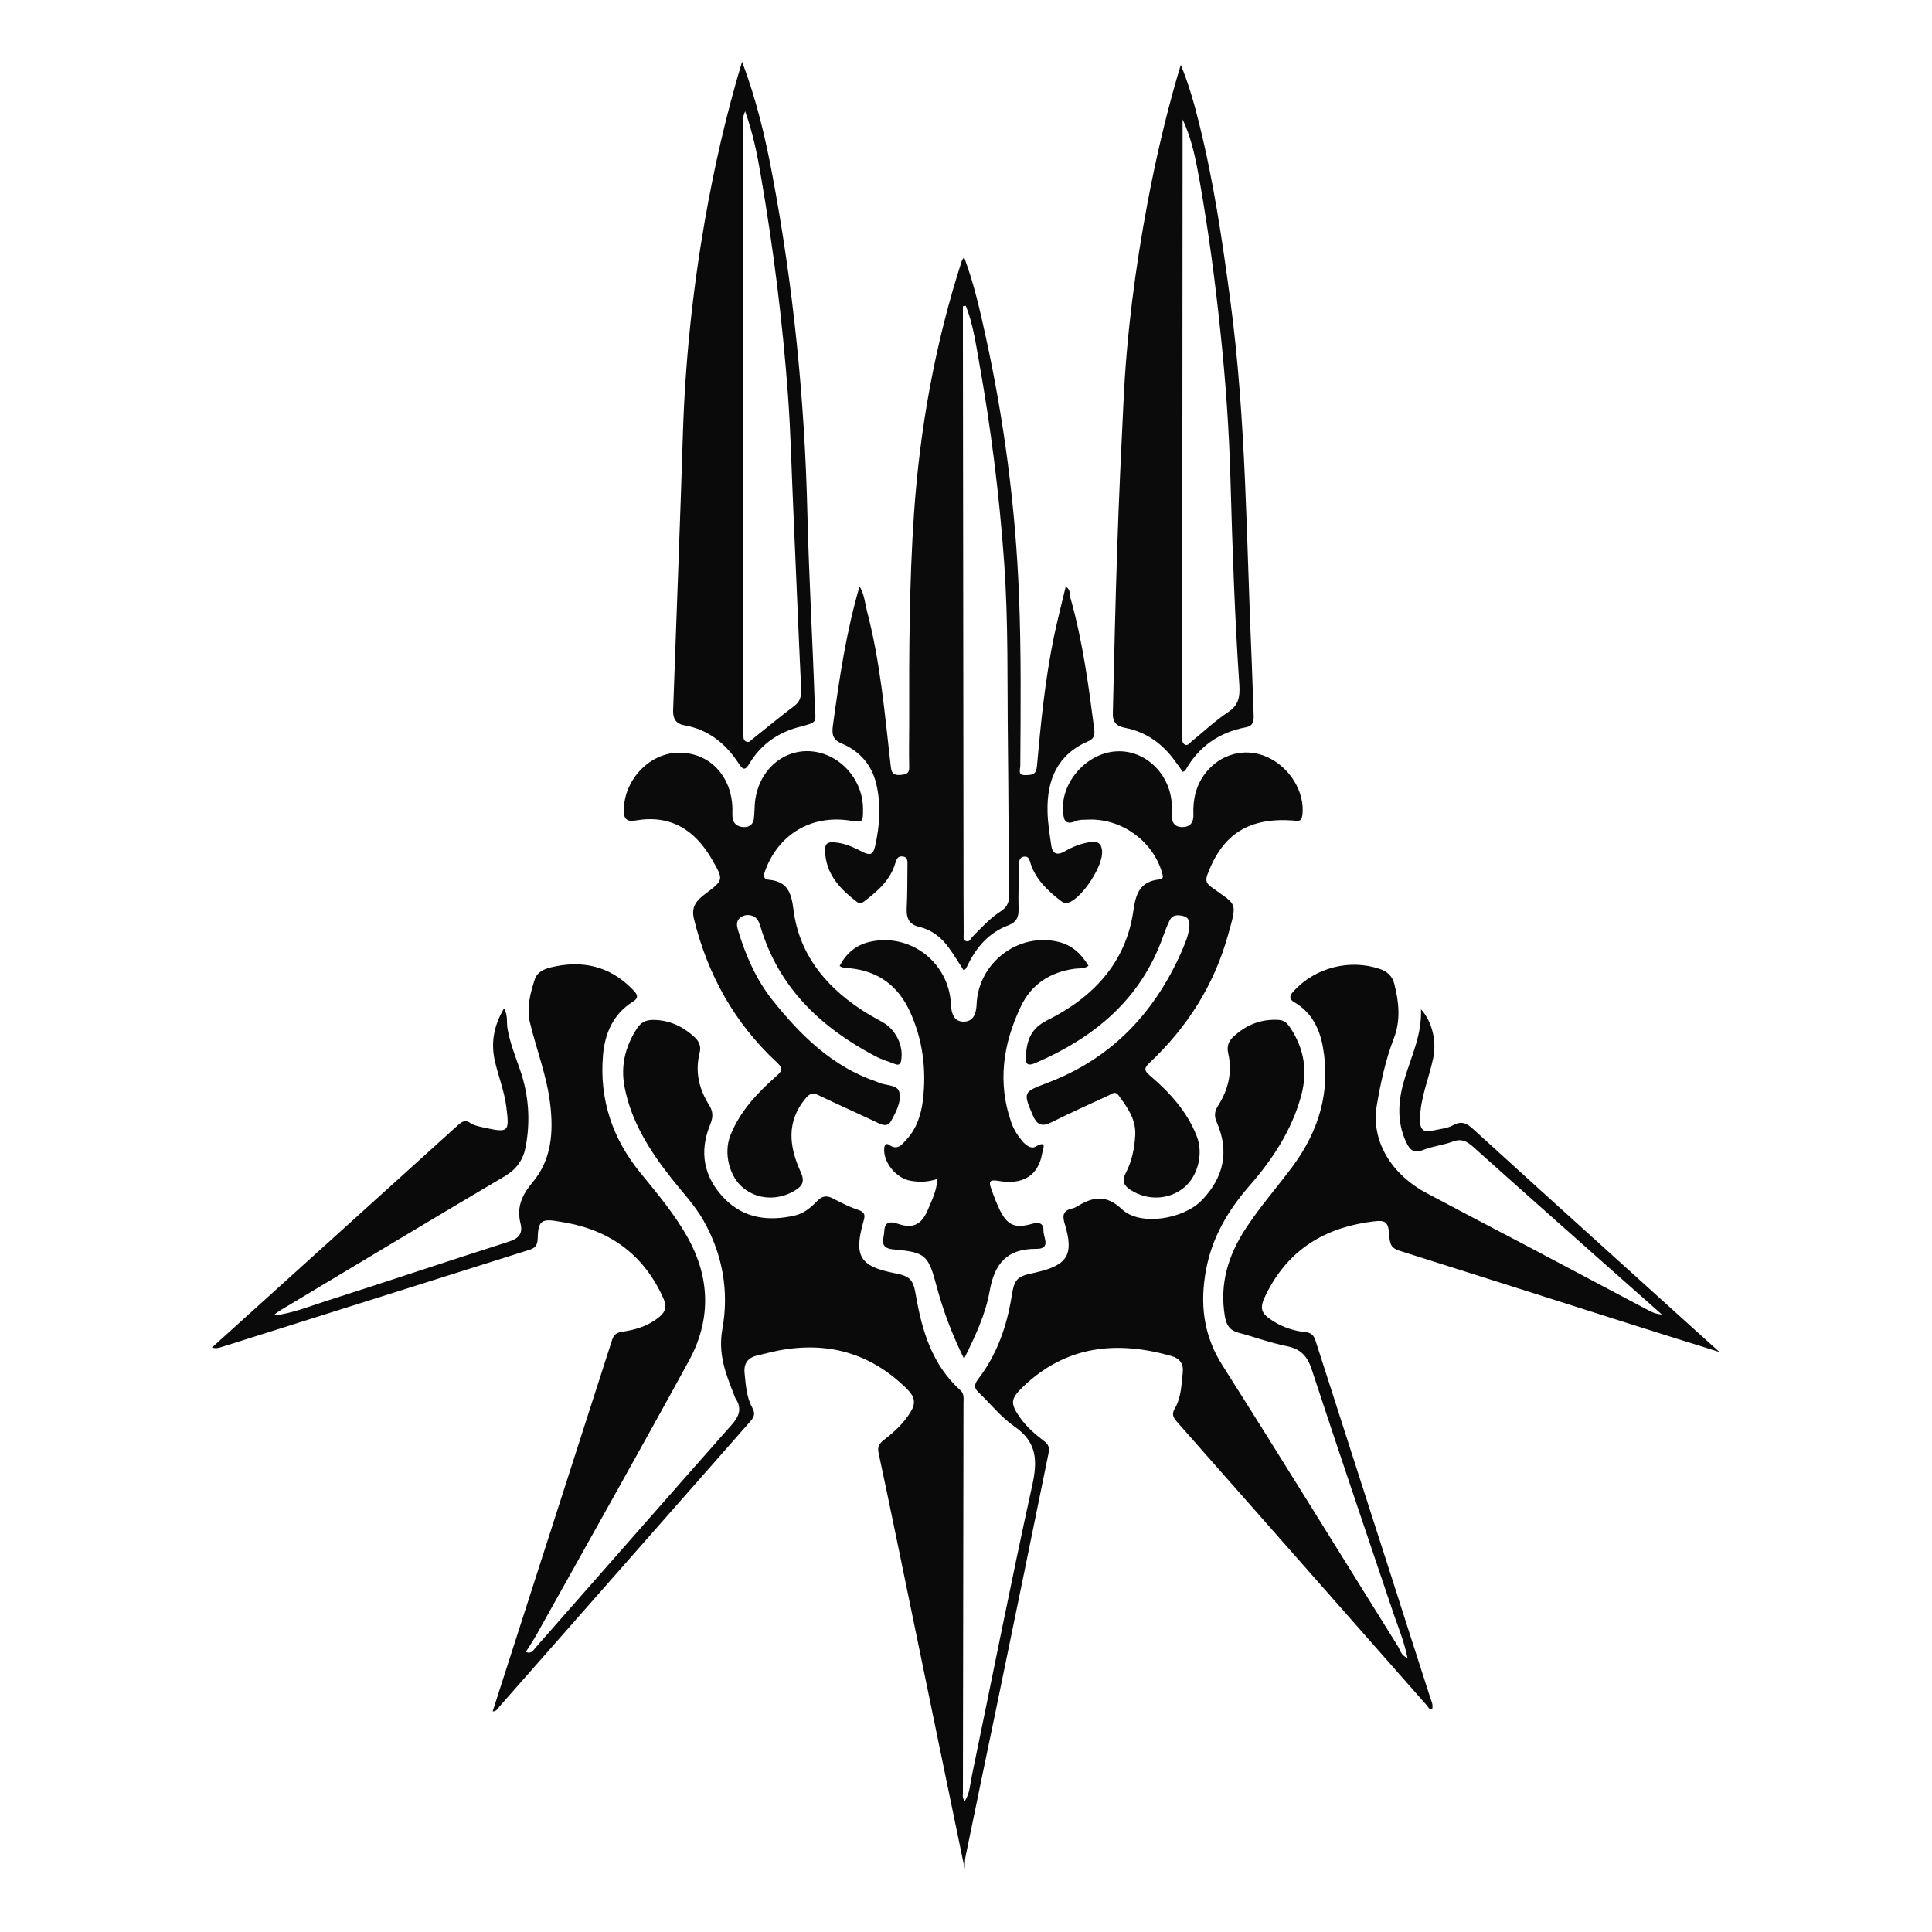 <?xml version="1.0" encoding="utf-8"?>
<!-- Generator: Adobe Illustrator 26.3.1, SVG Export Plug-In . SVG Version: 6.00 Build 0)  -->
<svg version="1.1" id="Layer_1" xmlns="http://www.w3.org/2000/svg" xmlns:xlink="http://www.w3.org/1999/xlink" x="0px" y="0px"
	 viewBox="0 0 1000 1000" style="enable-background:new 0 0 1000 1000;" xml:space="preserve">
<style type="text/css">
	.st0{fill:#0A0A0B;}
	.st1{fill:#0B0B0B;}
	.st2{fill:#0B0A0B;}
</style>
<g id="XMLID_00000173122265462326163470000006021805962915975056_">
	<path id="XMLID_00000042724076344313293020000003757428522479445123_" class="st0" d="M728.5,858.1c-1.6-8-4.5-15.1-7-22.3
		c-14.2-42.3-28.6-84.4-42.5-126.8c-2.3-7.2-5.9-10.9-13.3-12.3c-8.4-1.7-16.4-4.7-24.7-6.9c-4.5-1.2-6.2-3.9-7-8.4
		c-2.9-17,1.8-32,11.1-46c7.3-11.1,16-21,23.9-31.6c13.7-18.5,19.9-39.1,15.7-62c-1.7-9.4-5.8-17.8-14.7-23
		c-2.8-1.6-2.7-3.3-0.5-5.7c11.1-12.2,28.9-16.9,44.6-11.6c4,1.3,6.6,3.8,7.6,7.8c2.4,9.4,3.4,18.8-0.3,28.3
		c-4.3,11.2-6.8,22.9-8.8,34.7c-3,17.8,7.1,35.3,25.9,45.3c16.9,9,33.9,17.9,50.9,26.8c21.4,11.3,42.7,22.6,64,33.9
		c2,1.1,4.2,1.9,6.8,2.1c-11-9.8-22.1-19.5-33.1-29.3c-21.6-19.2-43.2-38.3-64.7-57.6c-3.1-2.7-5.8-4.3-10.2-2.7
		c-5,1.9-10.5,2.4-15.5,4.4c-5,1.9-7,0.1-9-4.3c-5-11-3.9-22-0.6-32.8c3.5-11.6,8.9-22.6,8.4-35.7c5.8,6.3,8.2,16.6,6.3,25.4
		c-2.2,10.5-6.7,20.5-6.8,31.5c-0.1,5.9,2.1,7,7.1,5.8c3.3-0.8,6.9-1,9.8-2.6c4.4-2.4,7-1.4,10.6,1.9c39.4,35.9,79,71.6,118.6,107.4
		c2.5,2.3,5,4.5,8.9,8c-18.6-5.8-35.6-11.1-52.5-16.5c-37.4-11.9-74.7-23.8-112.1-35.6c-3.6-1.1-5.8-2-6.2-6.8
		c-0.6-9.6-1.7-9.7-11.8-8.2c-23.8,3.7-41.5,15.6-52.2,37.5c-3.5,7.1-2.7,9.6,4.1,13.8c5,3.1,10.6,4.9,16.3,5.5
		c3.2,0.3,4.4,1.7,5.3,4.4c13.1,41,26.4,81.9,39.5,122.8c6.6,20.7,13.2,41.3,19.9,62c0.6,1.9,1.6,3.7,1,5.8c-1.6,0.6-2-0.9-2.7-1.7
		c-43.2-49-86.3-98.1-129.6-147.1c-2-2.3-2.5-4.1-0.9-6.7c3.3-5.7,3.4-12.2,4.1-18.6c0.5-4.4-1.6-7.3-5.8-8.5
		c-28.4-8.1-54.7-5.5-77,16c-6.4,6.2-6.6,8.5-1.4,15.9c3.4,4.8,7.8,8.6,12.4,12.1c2.4,1.8,2.9,3.4,2.3,6.4
		C533.8,796,524.8,840,515.7,884c-5.3,25.6-10.7,51.2-15.9,76.8c-0.4,1.7-0.3,3.5-0.5,6.4c-8.9-42.9-17.5-84.7-26.1-126.4
		c-6.1-29.5-12.1-59.1-18.4-88.5c-0.8-3.5,0.2-5,2.6-6.9c5.4-4.2,10.4-8.7,14-14.7c2.7-4.4,2-7.7-1.4-11.2c-17.8-18-39.1-24.9-64-21
		c-4.7,0.7-9.3,2-14,3.1c-4.9,1.1-7.1,4.1-6.6,9.1c0.6,6.2,1,12.5,4,18c1.7,3.1,0.9,4.8-1.2,7.2c-43.2,49-86.3,98.2-129.5,147.2
		c-1,1.1-1.7,2.8-3.7,2.7c20.6-64.1,41.2-128.1,61.8-192.2c0.9-2.8,2.2-3.8,5.3-4.3c6.9-1,13.6-3,19.2-7.7c3.3-2.7,3.9-5.5,2.1-9.5
		c-9.8-22-26.7-34.8-50.2-39.2c-1.2-0.2-2.4-0.4-3.6-0.6c-9.3-1.7-11.1-0.6-11.3,8.9c-0.1,4-1.9,5-4.9,5.9
		c-52.6,16.6-105.2,33.2-157.7,49.8c-1.9,0.6-3.6,1.3-6,0.6c42.6-38.5,84.9-76.7,127.2-115c2.2-2,3.9-3.1,6.6-1.2
		c2.2,1.4,4.8,1.8,7.3,2.4c12.5,2.7,12.9,2.2,11.3-10.6c-1-8-3.9-15.4-5.8-23.2c-2.4-9.9-0.8-18.9,4.6-28c2.1,3.7,1.2,7.3,1.8,10.7
		c1.3,7.1,3.9,13.8,6.3,20.6c4.7,13.3,5.7,27,3,40.8c-1.2,6.2-4.6,11.1-10.4,14.6c-38.9,23-77.6,46.3-116.3,69.5
		c-1.3,0.8-2.5,1.6-3.7,2.8c9.4-1,18.1-4.6,26.9-7.4c31.7-10.1,63.1-20.7,94.8-30.8c5.4-1.7,7.4-4.4,6.1-9.5
		c-2.1-8.4,0.8-14.7,6.3-21.3c9.8-11.6,10.8-25.8,9.1-40.3c-1.7-14.6-7.1-28.2-10.5-42.3c-1.8-7.6,0.1-15.1,2.5-22.4
		c1.3-3.9,4.8-5.3,8.3-6.2c16.2-3.9,30.5-0.8,42.4,11.5c2.3,2.4,3.6,4.1-0.1,6.4c-10.2,6.4-14.4,16.6-15.3,27.8
		c-1.9,22.7,4.9,43,19.4,60.7c8.9,10.9,17.9,21.6,24.7,33.9c11.6,21.1,11.7,42.7,0.3,63.5c-25.8,47.2-52.2,93.9-78.4,140.9
		c-1.8,3.3-3.9,6.4-5.9,9.6c2.8,1.3,3.8-0.8,5.1-2.3c33.8-38.4,67.4-76.8,101.3-115.1c4-4.5,5.6-8.5,2.1-13.8
		c-0.4-0.6-0.6-1.5-0.9-2.2c-4.3-10.8-8.2-21-5.9-33.7c3.5-19.4,0.2-38.6-9.8-56.2c-4.6-8.1-11-14.7-16.7-22
		c-11.1-14.1-20.6-29-24.1-46.9c-2.2-11.3,0.4-21.4,6.6-30.8c2-2.9,4.5-4.1,8.1-4.1c8.5,0,15.5,3.4,21.6,9c2.3,2.2,3.4,4.8,2.5,8.1
		c-2.4,9.7-0.3,18.7,4.9,26.9c2.1,3.4,2.2,6.1,0.7,9.9c-6,14.3-3.5,27.6,7.4,38.7c10.1,10.2,22.6,11.7,36.1,8.7
		c5-1.1,8.6-4.3,11.9-7.7c2.6-2.6,4.9-2.8,8-1.2c4.2,2.2,8.5,4.4,13,5.9c3.7,1.2,3.8,2.7,2.8,6.1c-5.1,17.9-1.8,23.2,16.2,26.7
		c8,1.5,9.6,3.4,10.9,11.2c3.2,18.5,8.4,36.2,23.1,49.4c2.1,1.9,1.6,4.4,1.6,6.7c-0.1,67.2-0.2,134.4-0.3,201.6c0,1.3-0.5,2.7,1,4.3
		c2.6-4.1,2.7-8.7,3.6-12.9c10.4-50,20.2-100.2,31.2-150.1c2.9-13,2.7-22.7-9.2-30.9c-6.8-4.7-12.2-11.6-18.3-17.4
		c-2.6-2.4-2.6-4.2-0.4-7.1c9.7-12.6,14.8-27.2,17.3-42.7c1.4-8.9,2.6-10.5,11.8-12.3c0.4-0.1,0.8-0.2,1.2-0.3
		c15.9-3.7,19.3-9.1,14.6-24.7c-1.4-4.5-1.2-7.2,3.8-8.3c1-0.2,1.9-0.7,2.7-1.2c8-4.7,14.6-6.3,23,1.6c9.4,8.9,32,5.2,41.5-4.8
		c11.2-11.7,14.2-25.1,7.6-40.2c-1.4-3.1-1.2-5.5,0.5-8.3c5.4-8.4,7.7-17.5,5.4-27.5c-0.7-3.2,0-6,2.4-8.2c6.7-6.4,14.5-9.6,23.9-9
		c3.1,0.2,4.6,2.2,6,4.3c7.1,10.8,8.9,22.3,5.5,34.9c-4.9,18-14.9,33.1-26.9,46.8c-11,12.6-19.2,26.6-22.3,43.1
		c-3.3,17.4-1.6,33.8,8.3,49.5c30.7,48.4,60.8,97.3,91.2,146C724.9,854.7,725.5,857,728.5,858.1z"/>
	<path id="XMLID_00000054946026144317045860000017131555989134606234_" class="st1" d="M564.2,424.2c-2.2,0.2-5.1-0.2-7.4,0.8
		c-6,2.5-6.3-1.3-6.6-5.3c-1-15,12.4-30,27.6-30.8c14.8-0.9,27.8,11.5,28.7,27.2c0.1,1.8,0.1,3.6,0,5.4c-0.2,3.7,1.2,6.5,5.2,6.6
		c4.1,0.1,6.2-2.2,6-6.5c-0.3-7.8,1.3-15.1,6.2-21.4c7.7-10,20.5-13.4,31.7-8.5c12.1,5.3,20,18.5,18.5,30.3
		c-0.5,3.6-2.5,2.9-4.6,2.7c-22.9-1.7-36.7,6.9-44.5,27.9c-1,2.7-0.9,4.4,1.8,6.4c13.4,9.9,13.9,7,8.7,25.4
		c-7.2,25.6-21,47.3-40.3,65.5c-3,2.8-3.3,4.1,0.2,7c10.1,8.6,19,18.4,24,31.1c3.6,9.1,0.7,20.8-6.7,26.8
		c-7.8,6.3-18.7,6.7-27.4,1.2c-3.6-2.3-4.8-4.7-2.6-8.9c3.2-6.1,4.5-12.7,4.9-19.6c0.4-8.3-4.1-14.3-8.6-20.5
		c-1.9-2.6-3.6-0.7-5.2,0c-10,4.6-20,9.1-29.8,14c-5.1,2.5-7.5,0.9-9.5-3.9c-5.1-11.9-4.7-11.9,7.3-16.5
		c33.1-12.4,55.6-36,69.7-67.9c1.8-4.2,3.7-8.4,4.1-13.1c0.2-2.6-0.2-4.8-3.3-5.5c-2.7-0.6-5.4-0.7-6.8,2.1
		c-1.4,2.8-2.5,5.8-3.6,8.8c-11.5,32.2-35.3,51.9-65.7,65.1c-5.2,2.3-5.5-0.1-5.2-4.3c0.7-7.8,2.7-13.5,11-17.7
		c23.4-11.6,40.7-29.5,44.6-56.5c1.3-9.4,3.6-15.3,13.4-16.4c2.4-0.3,2-1.6,1.5-3.4C596.9,435.8,581.3,424,564.2,424.2z"/>
	<path id="XMLID_00000064349850781441536690000005159660684267352497_" class="st1" d="M446.7,418.6c0,7.2,0,7.2-7,6.1
		c-20-3-37,7.3-43.8,26.4c-1.1,3.1-0.1,4.1,2.4,4.3c9.4,1,11.3,6.8,12.4,15.4c2.8,22.4,15.8,38.8,34.2,51.2c3.8,2.6,7.8,4.8,11.8,7
		c7,3.8,11.2,12.5,9.7,20.1c-0.4,1.9-1.4,2.3-3,1.7c-3.5-1.4-7.2-2.4-10.5-4.2c-28-14.8-49.8-35.3-59.2-66.7
		c-0.7-2.3-1.5-4.7-3.9-5.7c-2.3-1-4.8-0.7-6.8,0.9c-2.2,1.9-1.6,4.4-0.9,6.7c3.9,12.9,9.3,25.2,17.7,35.8
		c14.6,18.3,31.1,34.6,54,42.3c0.6,0.2,1.1,0.5,1.6,0.7c3.6,1.3,9.3,0.9,10.1,4.8c1.1,4.9-1.7,10.1-4.2,14.7c-1.6,3-4,2.5-6.7,1.2
		c-10.3-4.9-20.7-9.5-30.9-14.4c-3.1-1.5-4.5-1-6.8,1.7c-10,12-8.4,24.9-2.6,37.7c2.4,5.1,1.2,7.5-3,10c-8.7,5.2-19.3,4.7-26.8-1.6
		c-7.1-5.9-10-18-6.5-26.9c4.9-12.5,13.8-21.9,23.6-30.6c3-2.7,4.2-3.9,0.4-7.4c-21.8-20.3-35.7-45.2-42.8-74.1
		c-1.6-6.4,1.4-9.7,5.8-13c9.6-7.2,9.6-7.3,3.6-17.7c-8.8-15.4-21.5-23.5-39.7-20.3c-5.4,0.9-6.1-1.8-6-5.9
		c0.4-15.6,13.6-29.2,28.5-29.2c15.9-0.1,27.4,12.1,27.7,29.1c0,1.6-0.1,3.2,0.1,4.8c0.5,3.1,2.8,4.4,5.5,4.6
		c2.8,0.2,5.1-1.1,5.5-4.3c0.3-2.6,0.3-5.2,0.5-7.8c1.3-16,13.3-27.7,28-27.2C434,389.4,446.6,402.9,446.7,418.6z"/>
	<path id="XMLID_00000167371001064689486260000016190875501420491415_" class="st1" d="M485.2,610.2c-4.9,1.7-9.3,1.7-13.6,1
		c-7.8-1.1-14.8-10-13.9-17.2c0.2-1.5,1.1-2.4,2.4-1.5c4.6,3.3,6.9-0.3,9.3-2.9c5.2-5.7,7.4-12.9,8.3-20.2c1.9-16-0.1-31.5-6.9-46.2
		c-6.1-13-16.2-20.5-30.6-22c-1.8-0.2-3.6,0.1-5.6-1.2c3.3-6.5,8.5-10.9,15.6-12.5c21-4.8,41,10.7,42,32.3c0.2,4.5,1.4,9.1,6.7,9
		c5.2-0.1,6.4-4.6,6.6-9.1c0.9-21.5,21.8-37.4,42.7-32.1c6.7,1.7,11.5,6.1,15.2,12.3c-2.3,1.7-4.8,1.2-7,1.5
		c-12.8,1.7-22.6,8-28.1,19.7c-9.1,19.2-12.1,39.1-4.9,59.8c1.3,3.7,3.3,6.8,5.7,9.7c1.7,2,4.5,4.2,6.7,3c6.5-3.7,4,0.9,3.6,3.5
		c-2,11.3-9.8,16.4-22.8,14.1c-4.6-0.8-4.8,0.6-3.6,3.9c1.2,3.6,2.6,7.1,4.2,10.6c4,8.4,7.9,10.3,16.8,7.8c3.6-1,6.2-0.6,6.1,3.5
		c-0.1,3.4,4.1,9.5-3.7,9.4c-15.2-0.1-21.7,7.6-24.2,22.1c-2.1,11.8-7.4,23.1-13.2,34.8c-6.1-12.4-10.7-24.5-14.1-37.1
		c-4.4-16.6-5.6-18-22.4-19.5c-7.9-0.7-4.9-5.6-4.8-9.4c0.2-5.1,3.1-5.2,7.3-3.8c7.6,2.6,12,0.3,15.2-7.2
		C482.3,621.3,484.8,616.5,485.2,610.2z"/>
	<path id="XMLID_00000100340521446930861320000007333271455098877063_" class="st1" d="M570.4,440.1c-0.4-3.5-2.2-4.8-5.8-4.3
		c-4.8,0.7-9.3,2.4-13.4,4.8c-4,2.3-6.5,1.5-7.1-3.2c-0.8-5.7-1.8-11.5-1.9-17.3c-0.4-16.3,5-29.5,21-36.4c3-1.3,3.5-3.2,3.2-6.1
		c-3-23-6-45.9-12.4-68.3c-0.5-1.9,0.2-4.3-2.4-5.6c-2.1,8.9-4.4,17.6-6.2,26.4c-4.5,22-6.7,44.3-8.7,66.6c-0.4,4.2-2.4,4.4-5.7,4.5
		c-4.5,0.2-2.9-2.8-2.9-4.8c0.2-29.7,0.5-59.4-0.7-89c-1.8-44.9-7.6-89.3-17.2-133.2c-3-13.7-6.1-27.5-11.2-41.1c-0.6,1-1,1.4-1.2,2
		c-13.7,42.4-21.6,86-24.7,130.4c-2.5,36.4-2.6,72.9-2.5,109.5c0,7.2-0.2,14.4,0,21.7c0.1,3.5-1.1,4.1-4.4,4.4
		c-4.9,0.4-4.9-2.3-5.3-5.8c-3-26.4-5.3-52.9-12.1-78.8c-1.1-4.3-1.4-8.9-3.9-13c-7,23.9-10.5,48-13.8,72.1
		c-0.6,4.5-0.1,7.3,4.7,9.3c9.2,3.9,15.3,10.9,17.7,20.6c2.6,10.9,1.9,21.8-0.6,32.7c-1,4.5-3,4.5-6.3,2.8c-3.9-2-7.8-3.9-12.3-4.7
		c-6.4-1-7.8-0.1-7.1,6.4c1.2,10.8,8.2,17.9,16.3,24.1c1.3,1,2.8,0.6,3.9-0.3c6.9-5.3,13.4-10.9,16-19.7c0.7-2.3,1.4-3.8,3.8-3.5
		c2.8,0.3,2.5,2.6,2.5,4.6c-0.1,7.4,0,14.8-0.4,22.3c-0.2,5.1,1.2,8.3,6.6,9.6c6.4,1.5,11.5,5.5,15.3,10.9c2.7,3.7,5,7.6,7.5,11.4
		c0.5-0.2,1-0.3,1.1-0.6c0.5-0.8,1-1.7,1.4-2.6c4.5-9.1,11-16.3,20.6-19.9c4.4-1.7,5.5-4.3,5.4-8.6c-0.2-7.4,0.1-14.8,0.3-22.2
		c0-1.9-0.3-4.4,2.5-4.8c2.7-0.3,2.8,1.7,3.5,3.8c2.8,8.3,9,14,15.7,19.2c1.2,0.9,2.4,1.3,3.9,0.8
		C560.4,464.6,571.4,447.6,570.4,440.1z M518.1,471.6c-5.6,3.6-10.1,8.5-14.7,13.2c-0.9,0.9-1.4,2.8-3.1,2.4c-2.2-0.5-1.4-2.7-1.5-4
		c-0.1-14.2-0.1-28.5-0.1-42.7c-0.1-88.1-0.2-176.1-0.3-264.2c0-5.9,0-11.9,0-17.8c0.5-0.1,1-0.1,1.5-0.2c3.6,9,5,18.6,6.7,28.1
		c6.2,34.5,10.6,69.2,13.1,104.1c2.3,31.6,1.6,63.3,2,95c0.3,25.7,0.3,51.3,0.6,77C522.5,466.6,521.5,469.4,518.1,471.6z"/>
	<path id="XMLID_00000067951290801418516430000013196344726342455720_" class="st1" d="M648.9,370.3c-0.4-9.2-0.6-18.4-1-27.7
		c-2.8-62.5-2.8-125.1-11.1-187.2c-4.1-30.7-8.6-61.3-16.1-91.4c-2.5-10-5.2-19.9-9.5-30.4c-0.9,3-1.5,4.8-2,6.6
		c-6.1,21.1-11,42.4-15.1,64c-6.5,34.5-11,69.1-12.6,104.2c-1.2,24.8-2.4,49.7-3.2,74.5c-1,28.8-1.6,57.7-2.3,86.5
		c-0.1,4.2,1.8,6.5,6.2,7.3c10.9,2.1,19.4,8.1,25.9,17.1c1.4,1.9,2.8,3.8,4.1,5.7c0.6-0.3,1.1-0.4,1.3-0.7
		c7-12.5,17.6-19.8,31.6-22.4C648.6,375.7,649,373.3,648.9,370.3z M635.8,368.5c-6.8,4.5-12.8,10.2-19.2,15.4
		c-1,0.8-1.9,2.4-3.5,1.4c-1.3-0.9-1.2-2.3-1.2-3.8c0.1-101.3,0.1-202.6,0.2-303.9c0-5.3,0-10.6,0-15.8c5,10.5,7,21.7,9,32.8
		c4.5,25.6,7.9,51.3,10.6,77.2c2.7,25.5,4.5,51.1,5.2,76.7c1,35.5,2.2,70.9,4.6,106.3C641.8,360.5,641.2,364.9,635.8,368.5z"/>
	<path id="XMLID_00000119840293809284181350000003852378365845655685_" class="st2" d="M421.7,364.3c-1.1-32.9-3-65.7-3.8-98.6
		c-1.4-59.2-7.3-117.9-18.3-176c-3.6-19.1-8.1-38.1-15.5-57.8c-8.5,28.2-14.5,55.1-19.3,82.4c-6.3,36.2-10.1,72.5-11.3,109.2
		c-1.5,48.1-3.4,96.2-5.1,144.3c-0.1,4,1.3,6.8,5.8,7.6c12.4,2.2,21.4,9.4,28.1,19.7c2.1,3.3,3.3,4,5.6,0.1
		c5.8-9.7,14.5-15.9,25.3-18.8C424.1,373.6,422,374.1,421.7,364.3z M411.1,365.4c-7.2,5.4-14.1,11.2-21.2,16.8
		c-1.1,0.8-1.9,2.3-3.5,1.7c-2-0.7-1.5-2.6-1.6-4.1c-0.2-2.6-0.1-5.2-0.1-7.8c0-101.7,0-203.4,0.1-305.1c0-2.6-1-5.4,0.9-9.3
		c4,11.4,6.2,22,8,32.7c6.6,38.1,11.4,76.4,14.2,114.9c1.4,19.4,1.8,38.8,2.7,58.3c1.4,31.2,2.6,62.5,4.1,93.7
		C414.7,360.8,414,363.2,411.1,365.4z"/>
</g>
</svg>
